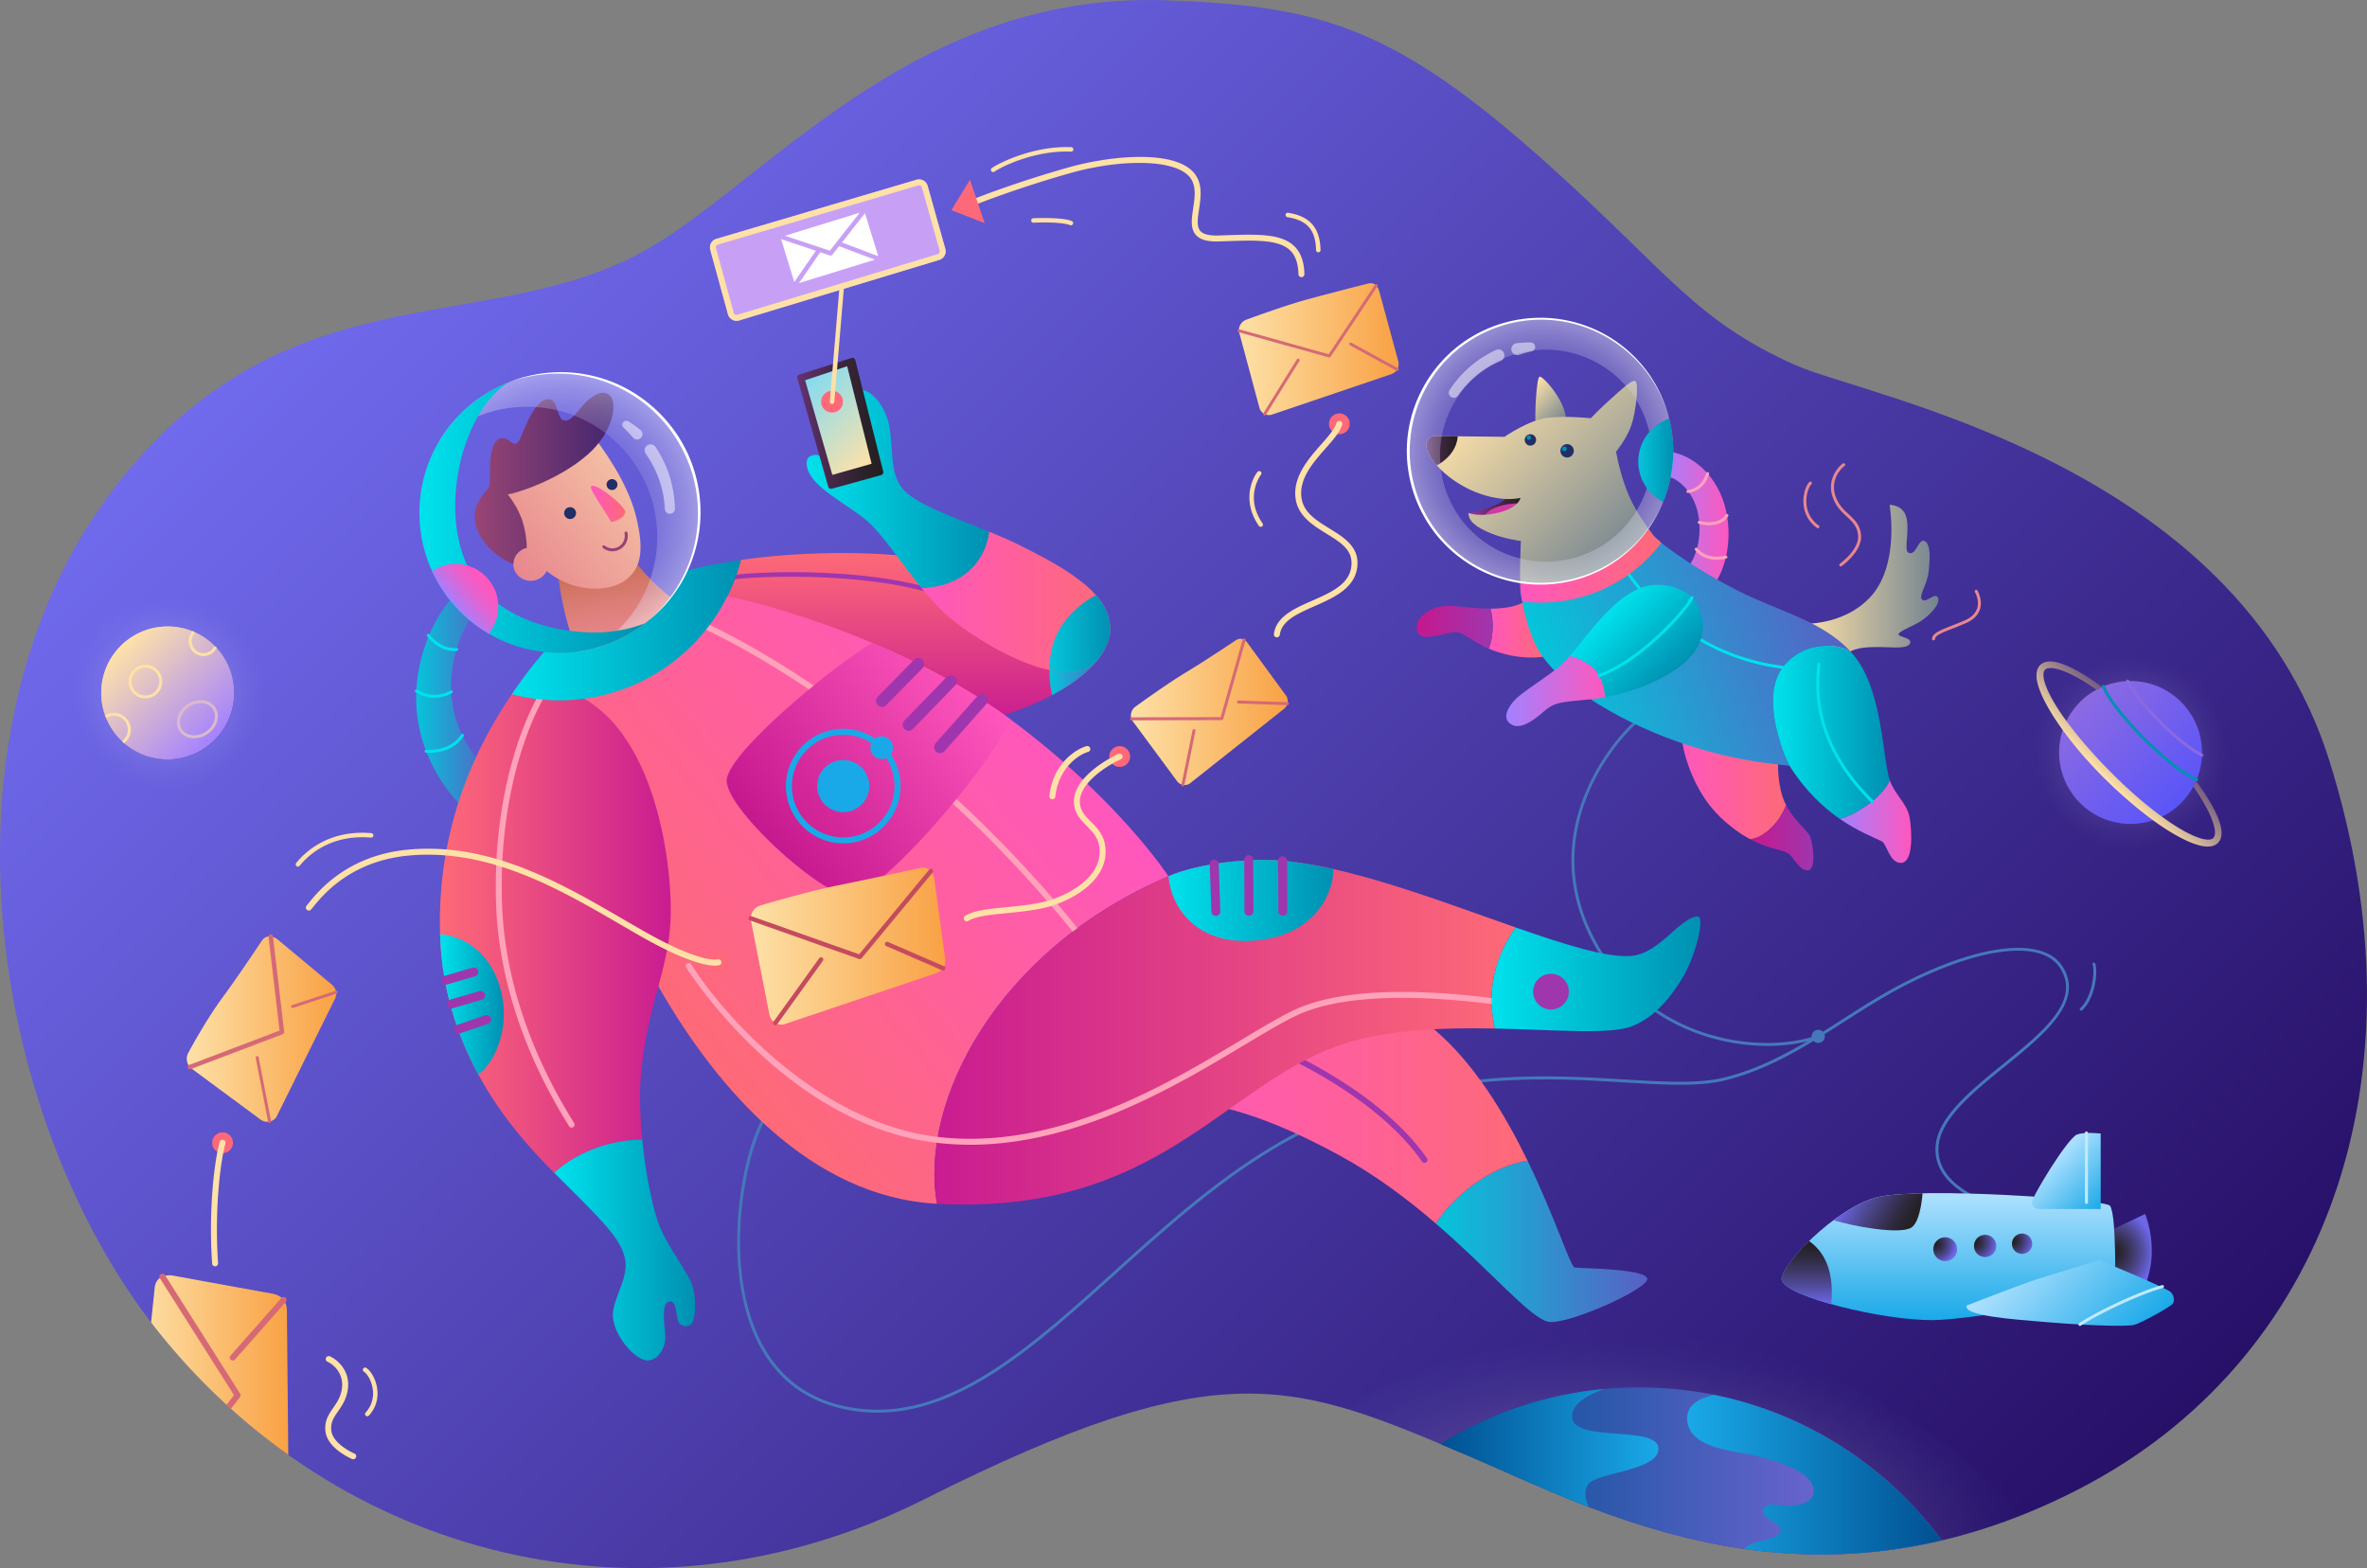 <svg xmlns="http://www.w3.org/2000/svg" id="subscribe" viewBox="50.99 92.9 795.13 526.73"><rect x="50.99" y="92.9" width="795.13" height="526.73" fill="#808080" stroke="none"/><linearGradient id="a" x1="189.745" x2="694.992" y1="154.375" y2="659.623" gradientUnits="userSpaceOnUse"><stop offset="0" stop-color="#706aed"/><stop offset="1" stop-color="#271068"/></linearGradient><path fill="url(#a)" d="M442.5 93c52.234 1.791 77.146 8.807 129.5 56 39.772 35.852 48.5 51.5 82 66.5 24.196 10.834 148 32.5 179.5 133 33.446 106.708-1.341 201.808-84 244.5-91 47-162.556 6.985-205-11-59-25-83.027-35.754-183 14.5-93.5 47-197 19.5-257.5-56.5-57.103-71.732-78.099-204.768-12-286.5 55.667-68.833 119.5-48 172-74.5 41.473-20.934 91-89 178.5-86z"/><radialGradient id="b" cx="604.77" cy="610.481" r="136.954" gradientTransform="matrix(.996 .091 -.047 .508 31.012 245.054)" gradientUnits="userSpaceOnUse"><stop offset="0" stop-color="#fff" stop-opacity=".3"/><stop offset=".292" stop-color="#fdfdfe" stop-opacity=".212"/><stop offset=".434" stop-color="#f5f8fb" stop-opacity=".17"/><stop offset=".544" stop-color="#e8eef6" stop-opacity=".137"/><stop offset=".637" stop-color="#d6dfef" stop-opacity=".109"/><stop offset=".72" stop-color="#bdcde6" stop-opacity=".084"/><stop offset=".795" stop-color="#a0b6db" stop-opacity=".061"/><stop offset=".865" stop-color="#7c9bce" stop-opacity=".041"/><stop offset=".93" stop-color="#537cbe" stop-opacity=".021"/><stop offset=".989" stop-color="#265aad" stop-opacity=".003"/><stop offset="1" stop-color="#1d53aa" stop-opacity="0"/></radialGradient><path fill="url(#b)" d="M594.689 540.75c-33.627 0-65.104 9.185-92.082 25.163 12.879 3.754 26.139 9.411 41.893 16.087 39.397 16.694 103.882 52.355 185.713 19.802-33.158-37.44-81.578-61.052-135.524-61.052z"/><radialGradient id="c" cx="766.7" cy="345.657" r="34.665" gradientUnits="userSpaceOnUse"><stop offset="0" stop-color="#fff" stop-opacity=".25"/><stop offset=".294" stop-color="#fdfdfe" stop-opacity=".177"/><stop offset=".437" stop-color="#f6f5fa" stop-opacity=".141"/><stop offset=".547" stop-color="#eae8f2" stop-opacity=".113"/><stop offset=".641" stop-color="#d9d6e8" stop-opacity=".09"/><stop offset=".724" stop-color="#c3bdda" stop-opacity=".069"/><stop offset=".8" stop-color="#a8a0ca" stop-opacity=".05"/><stop offset=".87" stop-color="#887cb6" stop-opacity=".033"/><stop offset=".935" stop-color="#63549f" stop-opacity=".016"/><stop offset=".995" stop-color="#3a2685" stop-opacity=".001"/><stop offset="1" stop-color="#362283" stop-opacity="0"/></radialGradient><circle cx="766.7" cy="345.657" r="34.665" fill="url(#c)"/><radialGradient id="d" cx="107.334" cy="325.666" r="34.334" gradientUnits="userSpaceOnUse"><stop offset="0" stop-color="#fff" stop-opacity=".25"/><stop offset=".321" stop-color="#fdfdff" stop-opacity=".17"/><stop offset=".477" stop-color="#f6f5fd" stop-opacity=".131"/><stop offset=".597" stop-color="#e9e8fa" stop-opacity=".101"/><stop offset=".7" stop-color="#d8d6f6" stop-opacity=".075"/><stop offset=".79" stop-color="#c1bdf1" stop-opacity=".052"/><stop offset=".873" stop-color="#a5a0eb" stop-opacity=".032"/><stop offset=".948" stop-color="#847de4" stop-opacity=".013"/><stop offset="1" stop-color="#6860de" stop-opacity="0"/></radialGradient><circle cx="107.333" cy="325.667" r="34.333" fill="url(#d)"/><linearGradient id="e" x1="91.541" x2="123.126" y1="309.875" y2="341.459" gradientUnits="userSpaceOnUse"><stop offset="0" stop-color="#ffe2a8"/><stop offset="1" stop-color="#271068"/></linearGradient><circle cx="107.333" cy="325.667" r="22.333" fill="url(#e)"/><linearGradient id="f" x1="91.541" x2="123.126" y1="309.875" y2="341.459" gradientUnits="userSpaceOnUse"><stop offset="0" stop-color="#ffe2a8"/><stop offset="1" stop-color="#a482ff"/></linearGradient><circle cx="107.333" cy="325.667" r="22.333" fill="url(#f)"/><path fill="#FDE1A7" d="M99.833 327.5c-3.125 0-5.667-2.542-5.667-5.667s2.542-5.667 5.667-5.667 5.667 2.542 5.667 5.667-2.542 5.667-5.667 5.667zm0-10.333c-2.573 0-4.667 2.093-4.667 4.667s2.093 4.667 4.667 4.667 4.667-2.093 4.667-4.667-2.093-4.667-4.667-4.667z"/><path fill="#DABACC" d="M116.201 340.891c-2.127 0-3.936-.912-4.96-2.502-1.804-2.8-.553-6.829 2.787-8.982 1.351-.87 2.862-1.33 4.371-1.33 2.127 0 3.936.912 4.96 2.503 1.804 2.8.554 6.829-2.787 8.981-1.351.871-2.862 1.33-4.371 1.33zm2.197-11.814c-1.316 0-2.64.405-3.829 1.17-2.877 1.854-3.994 5.263-2.488 7.599.837 1.299 2.338 2.044 4.12 2.044 1.316 0 2.64-.405 3.829-1.17 2.877-1.854 3.994-5.263 2.488-7.599-.837-1.299-2.338-2.044-4.12-2.044z"/><path fill="#FDE1A7" d="m92.587 342.579-.59-.808c1.225-.895 1.928-2.265 1.928-3.761a4.672 4.672 0 0 0-4.667-4.667c-.882 0-1.749.257-2.507.743l-.539-.842a5.641 5.641 0 0 1 3.046-.901 5.673 5.673 0 0 1 5.667 5.667c0 1.819-.852 3.484-2.338 4.569zM119.37 313.265c-2.757 0-5-2.243-5-5 0-1.298.501-2.532 1.412-3.473l.719.695a3.977 3.977 0 0 0-1.13 2.777c0 2.206 1.794 4 4 4 1.549 0 2.93-.878 3.602-2.292l.903.43c-.828 1.739-2.596 2.863-4.506 2.863z"/><linearGradient id="g" x1="749.731" x2="783.672" y1="328.687" y2="362.628" gradientUnits="userSpaceOnUse"><stop offset="0" stop-color="#8c6ae2"/><stop offset="1" stop-color="#5a55f8"/></linearGradient><circle cx="766.7" cy="345.657" r="24" fill="url(#g)"/><path fill="#0090B2" d="M788.905 355.274a.483.483 0 0 1-.178-.033c-3.897-1.485-10.881-6.91-17.792-13.821-6.911-6.911-12.336-13.895-13.819-17.792a.499.499 0 1 1 .934-.355c1.438 3.775 6.773 10.621 13.593 17.44 6.819 6.819 13.665 12.155 17.44 13.593a.499.499 0 0 1-.178.968z"/><path fill="#8A69E3" d="M790.684 347.055a.504.504 0 0 1-.224-.053c-3.716-1.854-8.999-6.025-14.133-11.159-5.024-5.024-9.157-10.233-11.056-13.932a.5.5 0 1 1 .889-.457c1.854 3.612 5.92 8.727 10.874 13.682 5.062 5.062 10.248 9.163 13.873 10.972a.5.5 0 0 1-.223.947z"/><linearGradient id="h" x1="534.927" x2="703.282" y1="586.981" y2="586.981" gradientUnits="userSpaceOnUse"><stop offset="0" stop-color="#005092"/><stop offset="1" stop-color="#8c6ae2"/></linearGradient><path fill="url(#h)" d="M601.609 558.918c-24.481 0-47.331 6.976-66.683 19.037 3.097 1.3 6.278 2.648 9.573 4.045 34.969 14.817 89.7 44.578 158.782 28.322-22.987-31.176-59.965-51.404-101.672-51.404z"/><linearGradient id="i" x1="617.739" x2="703.282" y1="588.249" y2="588.249" gradientUnits="userSpaceOnUse"><stop offset="0" stop-color="#1aa9e8"/><stop offset="1" stop-color="#005092"/></linearGradient><path fill="url(#i)" d="M703.282 610.322c-18.223-24.713-45.24-42.534-76.432-48.866-4.879.976-9.365 3.272-9.101 8.294.5 9.5 14.966 10.397 22.25 12 8.334 1.833 20.001 5.583 20.25 11.75.182 4.499-5.665 5.165-8.665 5.165s-7.496-1.416-8.252 1.168c-.999 3.417 6.299 4.66 5.834 7.167-.688 3.715-10.227 3.004-12.131 6.204 20.221 2.857 42.377 2.735 66.247-2.882z"/><linearGradient id="j" x1="534.927" x2="608.089" y1="579.285" y2="579.285" gradientUnits="userSpaceOnUse"><stop offset="0" stop-color="#005092"/><stop offset="1" stop-color="#1aa9e8"/></linearGradient><path fill="url(#j)" d="M584.5 591.5c3-4.167 25.166-4.667 23.5-12.667-1.435-6.887-27.667-1.666-28.834-9.5-.691-4.643 5.057-7.821 10.617-9.849a125.489 125.489 0 0 0-54.856 18.471c3.097 1.3 6.278 2.648 9.573 4.045 11.363 4.815 24.816 11.208 40.168 17.087-1.168-2.668-1.669-5.503-.168-7.587z"/><path fill="#4578BA" d="M345.74 567.416c-2.778 0-5.585-.218-8.429-.673-16.875-2.705-28.453-12.549-34.414-29.261-9.344-26.195-1.449-63.03 6.063-71.48a.5.5 0 1 1 .748.664c-6.382 7.18-15.647 43.063-5.868 70.48 5.829 16.342 17.143 25.967 33.63 28.608 2.779.445 5.529.658 8.248.659 27.929.002 52.859-22.457 79.121-46.112 21.896-19.722 44.537-40.116 71.967-51.762 39.336-16.701 74.268-14.594 99.776-13.055 13.379.809 24.933 1.505 33.633-.638 14.848-3.658 27.53-11.768 39.795-19.611 6.67-4.266 13.567-8.676 20.764-12.348 25.755-13.142 46.55-15.3 52.979-5.496 7.743 11.809-5.988 22.953-19.269 33.73-10.757 8.729-21.879 17.756-22.316 27.234-.651 14.149 19.726 19.111 19.932 19.152a.5.5 0 0 1-.195.981c-.215-.043-21.424-5.222-20.734-20.18.457-9.926 11.757-19.096 22.685-27.964 13.53-10.98 26.311-21.353 19.063-32.405-6.13-9.347-26.419-7.054-51.688 5.838-7.153 3.649-14.03 8.047-20.681 12.3-12.333 7.887-25.085 16.042-40.095 19.739-8.845 2.18-20.471 1.479-33.932.665-25.404-1.531-60.203-3.633-99.325 12.977-27.276 11.581-49.854 31.918-71.688 51.585-26.41 23.788-51.485 46.372-79.77 46.373z"/><circle cx="661.783" cy="441.021" r="2.211" fill="#4578BA"/><path fill="#4578BA" d="M644.731 444.22c-19.521 0-45.385-8.747-59.344-36.16-20-39.276 12.091-71.718 16.364-74.16a.499.499 0 1 1 .496.868c-4.188 2.394-35.631 34.227-15.97 72.839 18.502 36.331 58.192 39.387 75.329 32.947a.498.498 0 0 1 .644.292.499.499 0 0 1-.292.644c-4.479 1.683-10.474 2.73-17.227 2.73zM750.125 432.375a.499.499 0 0 1-.337-.869c4.029-3.674 4.983-12.232 4.118-14.583a.5.5 0 1 1 .938-.346c.961 2.605.01 11.663-4.382 15.667a.497.497 0 0 1-.337.131z"/><linearGradient id="k" x1="757.951" x2="772.903" y1="354.406" y2="339.454" gradientUnits="userSpaceOnUse"><stop offset="0" stop-color="#ffe2a8"/><stop offset="1" stop-color="#745b7f"/></linearGradient><path fill="url(#k)" d="M796.789 369.683c-.543-1.881-1.337-3.604-2.205-5.269-1.712-3.249-3.755-6.257-5.896-9.175a23.726 23.726 0 0 1-.903 1.867c1.848 2.646 3.565 5.382 4.993 8.23.793 1.603 1.5 3.252 1.938 4.911.215.825.356 1.66.341 2.42-.011.767-.217 1.399-.581 1.74-.356.35-.981.53-1.741.521-.751-.004-1.574-.164-2.388-.397-1.635-.471-3.258-1.211-4.833-2.036-3.156-1.665-6.156-3.706-9.068-5.853-5.822-4.316-11.254-9.193-16.371-14.359a159.613 159.613 0 0 1-7.459-7.956c-2.401-2.726-4.723-5.522-6.882-8.429-2.162-2.9-4.195-5.906-5.865-9.059-.825-1.574-1.565-3.196-2.038-4.831-.234-.813-.394-1.635-.399-2.387-.01-.752.167-1.37.509-1.728.78-.822 2.569-.679 4.171-.256 1.66.436 3.311 1.142 4.914 1.934 2.854 1.425 5.589 3.149 8.244 4.99.599-.325 1.21-.613 1.828-.883-2.904-2.153-5.913-4.187-9.156-5.902-1.664-.868-3.386-1.664-5.267-2.207-.942-.266-1.929-.472-3.005-.478-.538 0-1.104.056-1.683.228-.289.092-.58.206-.859.369a3.164 3.164 0 0 0-.438.292c-.175.131-.196.167-.303.255l-.012.01-.03.03c-.972.966-1.234 2.27-1.247 3.324-.015 1.086.172 2.085.419 3.04.506 1.906 1.268 3.656 2.104 5.349 1.689 3.376 3.715 6.516 5.866 9.549 4.323 6.054 9.237 11.627 14.467 16.867 5.273 5.197 10.854 10.092 16.881 14.449 3.021 2.167 6.166 4.184 9.539 5.878 1.692.836 3.441 1.599 5.347 2.105.954.248 1.952.436 3.038.421 1.055-.013 2.358-.275 3.324-1.246.956-.981 1.192-2.279 1.186-3.325-.009-1.074-.215-2.061-.48-3.003z"/><radialGradient id="l" cx="761.167" cy="513.459" r="14.505" gradientTransform="matrix(.007 1 -.931 .007 1233.548 -251.178)" gradientUnits="userSpaceOnUse"><stop offset="0" stop-color="#231f20"/><stop offset=".102" stop-color="#262228"/><stop offset=".264" stop-color="#2f2a3f"/><stop offset=".465" stop-color="#3d3865"/><stop offset=".699" stop-color="#504a99"/><stop offset=".956" stop-color="#6962db"/><stop offset="1" stop-color="#6d66e7"/></radialGradient><path fill="url(#l)" d="m759.917 506.25 11.666-5.583s2.25 5.166 2.25 12.5c0 7.5-2.916 13.083-2.916 13.083l-11.084-5.583.084-14.417z"/><linearGradient id="m" x1="705.498" x2="705.498" y1="536.337" y2="493.671" gradientUnits="userSpaceOnUse"><stop offset="0" stop-color="#1aa9e8"/><stop offset="1" stop-color="#b0e1ff"/></linearGradient><path fill="url(#m)" d="M649.485 522.776c-.902-4.179 17.848-24.275 32.348-27.775s76.646.77 77.979 2.937 1.53 10.262 1.688 15.729c.101 3.499.166 13.334-1.667 13.834s-45.975 8.697-59.5 8.833c-16.583.166-49.598-7.767-50.848-13.558z"/><linearGradient id="n" x1="740.918" x2="757.561" y1="481.463" y2="498.106" gradientUnits="userSpaceOnUse"><stop offset="0" stop-color="#b0e1ff"/><stop offset="1" stop-color="#1aa9e8"/></linearGradient><path fill="url(#n)" d="M756.667 473.666V499h-21.25s-1.88-.583-1.917-2.167c-.041-1.749 12-21.583 15.188-22.833 2.536-.995 7.979-.334 7.979-.334z"/><linearGradient id="o" x1="729.688" x2="763.982" y1="513.398" y2="547.692" gradientUnits="userSpaceOnUse"><stop offset="0" stop-color="#b0e1ff"/><stop offset="1" stop-color="#1aa9e8"/></linearGradient><path fill="url(#o)" d="M711.666 531.418s15.417-6 21.167-8 23.461-7.191 23.461-7.191 21.933 9.051 23.789 10.607c1.167.979 1.575 3.016.75 4-1.083 1.291-10.771 6.541-12.904 7.098-1.988.519-12.804.443-29.513-.931-11.992-.986-28.167-2.166-26.75-5.583z"/><path fill="#C0EAFB" d="M749.689 538.292a.5.5 0 0 1-.28-.914c5.633-3.819 20.159-10.716 27.869-12.808a.499.499 0 1 1 .261.965c-7.627 2.069-21.997 8.893-27.57 12.671a.496.496 0 0 1-.28.086z"/><linearGradient id="p" x1="657.904" x2="657.904" y1="530.977" y2="509.771" gradientUnits="userSpaceOnUse"><stop offset="0" stop-color="#6d66e7"/><stop offset=".044" stop-color="#6962db"/><stop offset=".301" stop-color="#504a99"/><stop offset=".535" stop-color="#3d3865"/><stop offset=".736" stop-color="#2f2a3f"/><stop offset=".898" stop-color="#262228"/><stop offset="1" stop-color="#231f20"/></linearGradient><path fill="url(#p)" d="M658.695 509.771c-5.744 5.6-9.633 11.049-9.21 13.006.563 2.612 7.597 5.657 16.661 8.201 1.301-12.992-3.79-18.661-7.451-21.207z"/><linearGradient id="q" x1="672.593" x2="693.657" y1="492.894" y2="505.055" gradientUnits="userSpaceOnUse"><stop offset="0" stop-color="#6d66e7"/><stop offset=".044" stop-color="#6962db"/><stop offset=".301" stop-color="#504a99"/><stop offset=".535" stop-color="#3d3865"/><stop offset=".736" stop-color="#2f2a3f"/><stop offset=".898" stop-color="#262228"/><stop offset="1" stop-color="#231f20"/></linearGradient><path fill="url(#q)" d="M693.166 505.167c2.445-1.706 3.342-7.766 3.664-11.446-6.495.131-11.861.523-14.997 1.28-4.804 1.159-10.072 4.146-14.94 7.767 5.705 1.817 22.428 5.082 26.273 2.399z"/><radialGradient id="r" cx="701.125" cy="510.709" r="7.029" gradientUnits="userSpaceOnUse"><stop offset="0" stop-color="#231f20"/><stop offset=".102" stop-color="#262228"/><stop offset=".264" stop-color="#2f2a3f"/><stop offset=".465" stop-color="#3d3865"/><stop offset=".699" stop-color="#504a99"/><stop offset=".956" stop-color="#6962db"/><stop offset="1" stop-color="#6d66e7"/></radialGradient><circle cx="704.417" cy="512.501" r="4" fill="url(#r)"/><radialGradient id="s" cx="714.521" cy="510.168" r="7.104" gradientUnits="userSpaceOnUse"><stop offset="0" stop-color="#231f20"/><stop offset=".102" stop-color="#262228"/><stop offset=".264" stop-color="#2f2a3f"/><stop offset=".465" stop-color="#3d3865"/><stop offset=".699" stop-color="#504a99"/><stop offset=".956" stop-color="#6962db"/><stop offset="1" stop-color="#6d66e7"/></radialGradient><circle cx="717.834" cy="511.418" r="3.75" fill="url(#s)"/><radialGradient id="t" cx="727.063" cy="509.668" r="7.024" gradientUnits="userSpaceOnUse"><stop offset="0" stop-color="#231f20"/><stop offset=".102" stop-color="#262228"/><stop offset=".264" stop-color="#2f2a3f"/><stop offset=".465" stop-color="#3d3865"/><stop offset=".699" stop-color="#504a99"/><stop offset=".956" stop-color="#6962db"/><stop offset="1" stop-color="#6d66e7"/></radialGradient><circle cx="730.25" cy="510.668" r="3.417" fill="url(#t)"/><path fill="#C0EAFB" d="M751.875 497.292a.5.5 0 0 1-.5-.5v-23.337a.5.5 0 0 1 1 0v23.337a.5.5 0 0 1-.5.5z"/><linearGradient id="u" x1="656.25" x2="702.169" y1="287.576" y2="287.576" gradientUnits="userSpaceOnUse"><stop offset="0" stop-color="#ffe2a8"/><stop offset="1" stop-color="#728390"/></linearGradient><path fill="url(#u)" d="M656.25 302.5c3.646-.033 14.747-.458 22.75-8.75 10.375-10.75 6.75-31.25 6.75-31.25s3.757-.15 5.25 3.125c1.938 4.25-.625 12 1 12.875 2.71 1.459 3.375-4.875 5.5-3.875s1.838 5.873 1.375 10.25c-.438 4.133-3.313 8.026-2.313 9.313 1.313 1.688 4.438-2.563 5.438-.563s-2.625 5.875-5.813 7.938c-2.772 1.794-7.563 3.438-7.438 4.438s4.625 1 3.875 3-6.375 1.25-9.75 1.25-8.5-.125-11.25 2.125-15.374-9.876-15.374-9.876z"/><path fill="#E8878E" d="M669.334 283.167a.5.5 0 0 1-.29-.908c.064-.046 6.423-4.618 6.124-9.394-.193-3.081-1.877-4.649-3.826-6.465-1.266-1.18-2.575-2.399-3.605-4.146-4.075-6.91.281-12.203 2.305-13.66a.499.499 0 1 1 .584.812c-1.816 1.308-5.723 6.076-2.027 12.34.957 1.622 2.212 2.791 3.426 3.922 2.019 1.88 3.925 3.656 4.143 7.134.334 5.333-6.263 10.073-6.544 10.272a.502.502 0 0 1-.29.093zM661.667 270.333a.501.501 0 0 1-.29-.092c-3.406-2.421-4.353-5.686-4.547-7.998-.274-3.264.817-6.264 1.983-7.43a.5.5 0 0 1 .707.707c-1.021 1.021-1.934 3.784-1.694 6.639.177 2.102 1.037 5.068 4.131 7.267a.5.5 0 0 1-.29.907zM700.501 308c-.015 0-.028 0-.043-.002a.5.5 0 0 1-.456-.54c.152-1.826 2.412-2.72 6.514-4.342 1.25-.494 2.682-1.061 4.289-1.743 2.266-.963 3.714-2.304 4.304-3.985.829-2.362-.225-4.739-.716-5.651a.501.501 0 0 1 .881-.475c.554 1.029 1.739 3.719.779 6.457-.688 1.958-2.321 3.497-4.857 4.574a172.98 172.98 0 0 1-4.313 1.753c-3.606 1.426-5.784 2.287-5.885 3.495a.499.499 0 0 1-.497.459z"/><linearGradient id="v" x1="609.491" x2="631.64" y1="267.847" y2="267.847" gradientUnits="userSpaceOnUse"><stop offset="0" stop-color="#a281ff"/><stop offset="1" stop-color="#ff57bd"/></linearGradient><path fill="url(#v)" d="m610.259 244.467.796.06c.356.044.763.087 1.077.146.65.11 1.294.247 1.921.426 1.258.35 2.463.826 3.601 1.4 2.278 1.15 4.289 2.685 6.013 4.448 3.443 3.537 5.772 7.977 6.927 12.655a35.704 35.704 0 0 1 .629 14.029c-.752 4.691-2.427 9.443-5.791 13.595l-8.111-6.953c1.917-2.068 3.337-5.141 4.022-8.418.701-3.282.729-6.837.089-10.188-.608-3.246-2.047-6.329-4.151-8.744-1.051-1.203-2.268-2.229-3.58-2.986a11.49 11.49 0 0 0-2.022-.925 9.632 9.632 0 0 0-1.037-.295l-.429-.092c-.179-.032-.484-.062-.72-.093l.766-8.065z"/><path fill="#FFA2BA" d="M618.017 258.492a.5.5 0 0 1-.061-.996c1.727-.217 4.825-1.24 6.186-5.663a.499.499 0 1 1 .955.294c-1.524 4.96-5.05 6.115-7.016 6.361a.468.468 0 0 1-.064.004zM625.087 269.314c-1.325 0-2.558-.215-3.435-.474a.5.5 0 1 1 .283-.959c2.181.642 6.818 1.026 8.741-2.121a.501.501 0 0 1 .854.522c-1.433 2.348-4.083 3.032-6.443 3.032zM627.639 280.905c-4.132 0-6.37-2.138-7.236-3.218a.5.5 0 1 1 .779-.626c.952 1.187 3.779 3.803 9.46 2.476a.5.5 0 1 1 .229.974 14.265 14.265 0 0 1-3.232.394z"/><linearGradient id="w" x1="615.851" x2="650.971" y1="357.114" y2="357.114" gradientUnits="userSpaceOnUse"><stop offset="0" stop-color="#ff57bd"/><stop offset="1" stop-color="#fe6a77"/></linearGradient><path fill="url(#w)" d="M650.971 363.342c-.478-.924-.9-1.895-1.221-2.925-2.074-6.67-1.334-13.083-1.334-13.083s-8.917-2.833-16-4.333-16.565-3.521-16.565-3.521c.232 6.438 4.316 19.604 12.982 27.854 3.688 3.512 7.029 5.826 9.97 7.417 3.7-.004 9.697-4.69 12.168-11.409z"/><linearGradient id="x" x1="638.803" x2="660.155" y1="374.288" y2="374.288" gradientUnits="userSpaceOnUse"><stop offset="0" stop-color="#c5188e"/><stop offset="1" stop-color="#9f36ad"/></linearGradient><path fill="url(#x)" d="M658.583 385.167c2.729-.667 1.25-9.417.417-11.417-.707-1.698-5.344-5.206-8.029-10.408-2.471 6.719-8.468 11.405-12.168 11.408 6.247 3.378 10.684 3.476 12.78 4.75 1.924 1.17 4.075 6.382 7 5.667z"/><linearGradient id="y" x1="551.096" x2="570.726" y1="303.669" y2="303.669" gradientUnits="userSpaceOnUse"><stop offset="0" stop-color="#ff57bd"/><stop offset="1" stop-color="#fe6a77"/></linearGradient><path fill="url(#y)" d="M565.833 293.583c-3.919 2.278-6.523 3.547-13.083 3.75a38.26 38.26 0 0 1-1.083.016c1.022 3.382 1.165 9.146-.571 13.438 5.971 2.471 12.186 3.459 18.152 2.738 3.424-3.789.315-15.65-3.415-19.942z"/><linearGradient id="z" x1="526.921" x2="552.422" y1="303.599" y2="303.599" gradientUnits="userSpaceOnUse"><stop offset="0" stop-color="#c5188e"/><stop offset="1" stop-color="#9f36ad"/></linearGradient><path fill="url(#z)" d="M551.667 297.349c-5.239 0-11.842-1.025-14.584-.933-4.333.146-6.896 1.833-8.771 3.771-1.603 1.656-2.021 4.958-.188 6.125 2.295 1.46 8.042-.646 11.208-1.063s5.667 3 11.667 5.5c.031.013.063.023.096.037 1.737-4.291 1.594-10.055.572-13.437z"/><linearGradient id="A" x1="574.596" x2="667.671" y1="331.416" y2="297.539" gradientUnits="userSpaceOnUse"><stop offset="0" stop-color="#05c5da"/><stop offset="1" stop-color="#5860c4"/></linearGradient><path fill="url(#A)" d="M650.375 316.375c8.27-9.514 20.291-6.55 22.6-4.267-.132-.146-.257-.299-.392-.442-9.831-10.414-23.749-13.25-37.75-20.333-11.99-6.066-24.666-14.5-28.333-18.458 0 0-6.333 8.875-21.306 15.332-10.165 4.383-23.444 2.918-23.444 2.918s1.181 11.15 5.75 19.625c6.875 12.75 30.25 26 50.625 32.5 14.245 4.544 23.884 5.821 34 6.875-2.25-4.125-10.155-24.08-1.75-33.75z"/><path fill="#00E2EC" d="M649.844 317.544a.43.43 0 0 1-.062-.004c-33.619-4.118-51.673-29.688-53.835-34.552a.5.5 0 0 1 .914-.406c2.124 4.779 19.888 29.905 53.042 33.966a.5.5 0 0 1-.059.996z"/><linearGradient id="B" x1="646.593" x2="685.825" y1="338.872" y2="338.872" gradientUnits="userSpaceOnUse"><stop offset="0" stop-color="#00e2ec"/><stop offset="1" stop-color="#0090b2"/></linearGradient><path fill="url(#B)" d="M685.825 354.997c-2.602-7.788-2.25-31.08-12.851-42.888-2.309-2.284-14.33-5.248-22.6 4.267-8.405 9.67-.5 29.625 1.75 33.75 5.405 8.523 11.4 14.043 16.854 17.814 4.19-.774 14.339-6.781 16.847-12.943z"/><linearGradient id="C" x1="668.98" x2="693.021" y1="368.875" y2="368.875" gradientUnits="userSpaceOnUse"><stop offset="0" stop-color="#a281ff"/><stop offset="1" stop-color="#ff57bd"/></linearGradient><path fill="url(#C)" d="M689.625 382.75c4.212-.182 3.604-10.628 2.875-15.125-.75-4.625-4.748-7.593-6.5-12.125-.061-.157-.117-.332-.175-.503-2.508 6.162-12.657 12.169-16.846 12.943 5.771 3.99 10.935 6.022 14.146 7.561 1.614.772 2.625 7.416 6.5 7.249z"/><path fill="#00E2EC" d="M679.876 362.595a.498.498 0 0 1-.352-.145c-20.631-20.409-18.735-39.364-18.021-46.5a.498.498 0 1 1 .994.099c-.7 7.006-2.562 25.617 17.73 45.69a.5.5 0 0 1-.351.856z"/><linearGradient id="D" x1="591.882" x2="613.397" y1="297.469" y2="318.984" gradientUnits="userSpaceOnUse"><stop offset="0" stop-color="#00e2ec"/><stop offset="1" stop-color="#0090b2"/></linearGradient><path fill="url(#D)" d="M619.375 293.625c-3.416-3.477-11-5.875-17.875-3-9.217 3.854-17.379 15.907-23.194 22.653 3.313.745 7.847 2.871 9.819 6.534 1.369 2.542 1.864 5.249 2.028 7.265 9.902-1.833 21.176-6.245 27.597-12.452 8.497-8.214 5.125-17.437 1.625-21z"/><linearGradient id="E" x1="556.983" x2="590.153" y1="325.033" y2="325.033" gradientUnits="userSpaceOnUse"><stop offset="0" stop-color="#a281ff"/><stop offset="1" stop-color="#ff57bd"/></linearGradient><path fill="url(#E)" d="M578.306 313.278c-1.309 1.518-2.499 2.77-3.556 3.597-6.289 4.922-12.221 8.398-14.75 11-2.188 2.25-4.25 5.75-2.125 7.75 2.902 2.732 7.063.313 11.75-3.75 3.75-3.25 5.712-3.076 15.679-4.088a60.626 60.626 0 0 0 4.85-.709c-.164-2.016-.659-4.723-2.028-7.265-1.974-3.664-6.507-5.79-9.82-6.535z"/><path fill="#00E2EC" d="M588.125 320.313a.5.5 0 0 1-.164-.972c13.389-4.647 28.842-21.407 30.961-25.928a.5.5 0 0 1 .906.425c-2.232 4.76-17.661 21.631-31.539 26.447a.496.496 0 0 1-.164.028z"/><linearGradient id="F" x1="544.257" x2="563.004" y1="262.859" y2="262.859" gradientUnits="userSpaceOnUse"><stop offset="0" stop-color="#9f36ad"/><stop offset=".107" stop-color="#8d3399"/><stop offset=".404" stop-color="#602a65"/><stop offset=".662" stop-color="#3f243f"/><stop offset=".87" stop-color="#2a2028"/><stop offset="1" stop-color="#231f20"/></linearGradient><path fill="url(#F)" d="M544.257 265.238c2.118-.051 11.618-2.801 13.243-5.613s5.5-.188 5.5-.188.438 7.688-7.938 7.938-10.805-2.137-10.805-2.137z"/><path fill="#D039A3" d="M550.007 265.863c.229-.687 1.556-1.832 3.931-2.676 2.564-.911 4.688-1.188 8.125-1.25-3.094 2.104-1.687 5.241-4.229 5.438-5.917.458-7.827-1.512-7.827-1.512z"/><linearGradient id="G" x1="563.99" x2="575.798" y1="223.562" y2="235.37" gradientUnits="userSpaceOnUse"><stop offset="0" stop-color="#ffe2a8"/><stop offset="1" stop-color="#728390"/></linearGradient><path fill="url(#G)" d="M566.834 235.333c-.333-2.667.251-15.583 1.334-15.917s8.832 8.167 8.916 14.667c-3.583 1.917-10.25 1.25-10.25 1.25z"/><linearGradient id="H" x1="548.057" x2="602.603" y1="223.024" y2="277.57" gradientUnits="userSpaceOnUse"><stop offset="0" stop-color="#ffe2a8"/><stop offset="1" stop-color="#728390"/></linearGradient><path fill="url(#H)" d="M530.75 240.375c.759-1.044 1.875-1 3-1s22.625.25 22.625.25S564.5 234 570.75 233.25s14.625.125 14.625.125 3.625-3.75 6.75-6.5 6.75-6.375 8.125-6 .371 10.08-1.25 14.875c-1.5 4.438-5.125 8.875-5.125 8.875s1.375 8.375 4.625 15.5c2.83 6.205 8 12.75 8 12.75s-6.368 10.007-19.25 14.625c-16.563 5.938-25.5 3.625-25.5 3.625s-.197-4.375-.125-8.125c.088-4.558.25-8.375.25-8.375s-5.576-.739-9.875-2.5c-5.188-2.125-7.625-4.063-7.743-6.887 1.047.32 3.998 1.103 8.868.137 8.188-1.625 8.625-5.25 8.625-5.25s-5.9 1.763-15.25-2c-10.25-4.125-18.749-13.625-15.75-17.75z"/><linearGradient id="I" x1="530.14" x2="540.669" y1="244.29" y2="244.29" gradientUnits="userSpaceOnUse"><stop offset="0" stop-color="#653271"/><stop offset=".113" stop-color="#5b2f65"/><stop offset=".496" stop-color="#3d263f"/><stop offset=".805" stop-color="#2a2128"/><stop offset="1" stop-color="#231f20"/></linearGradient><path fill="url(#I)" d="M540.669 239.446c-3.609-.04-6.523-.071-6.919-.071-1.125 0-2.241-.044-3 1-1.493 2.054-.135 5.439 2.869 8.831 2.618-1.304 6.689-4.587 7.05-9.76z"/><circle cx="565.084" cy="240.667" r="1.917" fill="#212F66"/><circle cx="564.553" cy="239.875" r=".729" fill="#0090B2"/><circle cx="577.418" cy="244.333" r="2.25" fill="#212F66"/><circle cx="576.5" cy="243.667" r=".792" fill="#0090B2"/><radialGradient id="J" cx="568.571" cy="244.469" r="44.506" gradientUnits="userSpaceOnUse"><stop offset="0" stop-color="#4e40af" stop-opacity="0"/><stop offset=".11" stop-color="#5446b2" stop-opacity=".044"/><stop offset=".262" stop-color="#6558b9" stop-opacity=".105"/><stop offset=".439" stop-color="#8076c6" stop-opacity=".175"/><stop offset=".634" stop-color="#a69fd7" stop-opacity=".254"/><stop offset=".843" stop-color="#d6d3ed" stop-opacity=".337"/><stop offset="1" stop-color="#fff" stop-opacity=".4"/></radialGradient><path fill="url(#J)" d="M592.064 206.676c-20.872-12.975-48.312-6.573-61.286 14.299s-6.573 48.312 14.3 61.287c20.872 12.975 48.312 6.573 61.286-14.299s6.574-48.312-14.3-61.287zm8.496 58.091c-10.381 16.701-32.336 21.823-49.036 11.441-16.7-10.382-21.823-32.336-11.44-49.037 10.381-16.7 32.336-21.823 49.036-11.441 16.699 10.381 21.822 32.336 11.44 49.037z"/><path fill="#FFF" d="m565.525 210.913-1.104.246-1.017.271a41.11 41.11 0 0 0-2.044.643 2.013 2.013 0 1 1-.87-3.904 44.277 44.277 0 0 1 2.371-.194l1.209-.042 1.131.004a1.507 1.507 0 0 1 .324 2.976zM555.181 214.097l-1.129.501-1.021.496a38.85 38.85 0 0 0-2.047 1.13 33.171 33.171 0 0 0-3.835 2.684 33.437 33.437 0 0 0-6.378 6.869 1.689 1.689 0 0 1-2.805-1.884 37 37 0 0 1 6.813-7.813 36.786 36.786 0 0 1 6.422-4.455l1.188-.622 1.117-.538a2 2 0 0 1 1.735 3.604l-.06.028z" opacity=".5"/><linearGradient id="K" x1="561.66" x2="609.077" y1="282.884" y2="282.884" gradientUnits="userSpaceOnUse"><stop offset="0" stop-color="#ff57bd"/><stop offset="1" stop-color="#fe6a77"/></linearGradient><path fill="url(#K)" d="M609.077 275.22c-1.075-.883-1.962-1.681-2.577-2.345 0 0-.738-.936-1.809-2.432-10.01 13.947-26.844 20.534-43.031 17.997.04 1.577.09 2.685.09 2.685s.16 1.503.587 3.821c17.568 2.159 35.571-4.979 46.74-19.726z"/><path fill="#FFF" d="M611.71 233.547a44.7 44.7 0 0 0-6.519-14.166 44.115 44.115 0 0 0-10.996-10.994c-4.262-2.996-9.023-5.252-14.05-6.596a44.07 44.07 0 0 0-15.447-1.323c-10.351.925-20.317 5.617-27.545 13.064-7.261 7.404-11.801 17.418-12.474 27.755-.792 10.323 2.21 20.897 8.343 29.266 6.09 8.397 15.266 14.497 25.372 16.905 10.104 2.451 21.058 1.136 30.337-3.587a44.01 44.01 0 0 0 12.457-9.304 44.959 44.959 0 0 0 8.504-13.072 45.08 45.08 0 0 1-8.323 13.238 44.388 44.388 0 0 1-12.415 9.575c-9.351 4.839-20.443 6.228-30.713 3.798-10.272-2.391-19.637-8.534-25.891-17.06-6.293-8.494-9.428-19.267-8.666-29.83.745-10.57 5.438-20.762 12.876-28.266 7.407-7.55 17.57-12.261 28.079-13.143 10.511-.945 21.294 2.027 29.837 8.182a44.515 44.515 0 0 1 10.916 11.254 44.868 44.868 0 0 1 6.318 14.304z"/><linearGradient id="L" x1="601.336" x2="613.066" y1="247.52" y2="247.52" gradientUnits="userSpaceOnUse"><stop offset="0" stop-color="#05c5da"/><stop offset="1" stop-color="#0090b2"/></linearGradient><path fill="url(#L)" d="M611.698 233.55a15.077 15.077 0 0 0-4.661 2.531c-6.547 5.234-7.612 14.787-2.377 21.336a15.085 15.085 0 0 0 5.023 4.074c3.76-9.05 4.316-18.849 2.015-27.941z"/><linearGradient id="M" x1="190.805" x2="215.948" y1="327.453" y2="327.453" gradientUnits="userSpaceOnUse"><stop offset="0" stop-color="#05c5da"/><stop offset="1" stop-color="#5860c4"/></linearGradient><path fill="url(#M)" d="M210.687 298.64c-.597.583-1.308 1.541-1.957 2.561a33.316 33.316 0 0 0-1.821 3.292 43.705 43.705 0 0 0-2.722 7.241c-1.392 4.984-1.925 10.155-1.484 15.134a37.15 37.15 0 0 0 4.135 14.11c2.279 4.352 5.413 8.271 9.11 11.726l-10.646 10.342c-4.325-4.797-8.05-10.336-10.603-16.453a49.841 49.841 0 0 1-3.894-19.265c-.008-6.537 1.25-12.931 3.473-18.877a53.836 53.836 0 0 1 4.111-8.603 42.303 42.303 0 0 1 2.725-4.048c1.025-1.316 2.115-2.636 3.7-3.939l5.873 6.779z"/><path fill="#00E2EC" d="M203.603 311.587c-4.92 0-8.208-3.757-9.135-4.961a.5.5 0 0 1 .793-.609c.898 1.169 4.208 4.953 9.081 4.54a.5.5 0 0 1 .084.996c-.279.023-.554.034-.823.034zM196.936 327.294c-2.793 0-5.005-1.053-6.348-1.914a.5.5 0 0 1 .54-.842c2.003 1.285 6.125 3.036 11.233.31a.499.499 0 1 1 .47.882c-2.146 1.146-4.136 1.564-5.895 1.564zM195.226 345.771c-.394 0-.763-.013-1.103-.032a.5.5 0 1 1 .058-.998c2.993.175 8.498-.259 11.707-5.097a.5.5 0 1 1 .833.553c-3.117 4.699-8.167 5.574-11.495 5.574z"/><linearGradient id="N" x1="533.316" x2="604.359" y1="509.874" y2="509.874" gradientUnits="userSpaceOnUse"><stop offset="0" stop-color="#05c5da"/><stop offset="1" stop-color="#5860c4"/></linearGradient><path fill="url(#N)" d="M604.334 522.333c-1-3.334-21.667-3.333-24.334-3.667-1.469-.184-6.578-16.794-15.875-35.894-15.791 2.561-27.625 15.894-30.809 21.106l.002.005c18.42 15.864 31.178 31.186 37.516 32.949 5.845 1.627 34.5-11.165 33.5-14.499z"/><linearGradient id="O" x1="441.166" x2="564.125" y1="459.775" y2="459.775" gradientUnits="userSpaceOnUse"><stop offset="0" stop-color="#ff57bd"/><stop offset="1" stop-color="#fe6a77"/></linearGradient><path fill="url(#O)" d="M564.125 482.772c-7.587-15.585-17.962-32.826-31.428-44.157-17.688-14.884-36.03-21.615-50.364-22.948 0 0-19.413 8.26-29.166 17.5-9.5 9-10.167 16.168-12.001 28.667 18.833 1.166 35.504 6.009 59.501 18.999 12.305 6.661 23.219 14.927 32.651 23.051l-.002-.005c3.184-5.213 15.018-18.546 30.809-21.107z"/><path fill="#9F36AD" d="M529.501 483.5a.996.996 0 0 1-.82-.427c-19.836-28.385-67.271-45.246-77.604-46.993a1 1 0 0 1 .334-1.972c10.5 1.775 58.719 18.928 78.908 47.819a1.001 1.001 0 0 1-.818 1.573z"/><linearGradient id="P" x1="358.256" x2="358.256" y1="278.674" y2="335.388" gradientUnits="userSpaceOnUse"><stop offset="0" stop-color="#fe6a77"/><stop offset="1" stop-color="#c91c91"/></linearGradient><path fill="url(#P)" d="M361.25 280.5s-14.625-2.75-40.375-1.5a223.416 223.416 0 0 0-21.004 1.995 62.647 62.647 0 0 1-7.004 16.648c4.633 1.107 8.633 1.607 28.133 10.982s48.381 28.572 58.875 26.625c12.125-2.25 42.5-13.375 43.75-30.125 1.312-17.578-62.375-24.625-62.375-24.625z"/><linearGradient id="Q" x1="403.495" x2="423.645" y1="310.555" y2="310.555" gradientUnits="userSpaceOnUse"><stop offset="0" stop-color="#05c5da"/><stop offset="1" stop-color="#5860c4"/></linearGradient><path fill="url(#Q)" d="M423.625 305.125c.298-3.997-2.771-7.448-7.681-10.397-4.436 3.068-9.892 8.462-11.61 16.022-1.529 6.728-.638 12.567.093 15.631 9.856-5.222 18.542-12.462 19.198-21.256z"/><path fill="#9F36AD" d="M365.833 292.75a.756.756 0 0 1-.233-.037c-25.768-8.427-66.914-6.001-70.004-4.844a.75.75 0 1 1-.526-1.404c3.263-1.224 44.34-3.895 70.996 4.823a.75.75 0 0 1-.233 1.462z"/><linearGradient id="R" x1="360.499" x2="423.965" y1="295.059" y2="295.059" gradientUnits="userSpaceOnUse"><stop offset="0" stop-color="#ff57bd"/><stop offset="1" stop-color="#fe6a77"/></linearGradient><path fill="url(#R)" d="M422.875 298.625c-3.813-9.938-20.089-17.978-30.226-23.001-2.936-1.455-6.137-2.831-9.408-4.164-.431 3.232-1.828 8.397-6.242 12.707-5.311 5.184-12.157 6.116-16.501 6.181 3.089 3.812 6.277 7.359 9.501 10.028 8.13 6.732 24.723 17.044 37.258 18.177 5.387.487 10.137-.642 12.919-4.64 1.994-2.867 5.609-7.704 2.699-15.288z"/><linearGradient id="S" x1="403.502" x2="423.965" y1="305.728" y2="305.728" gradientUnits="userSpaceOnUse"><stop offset="0" stop-color="#05c5da"/><stop offset="1" stop-color="#0090b2"/></linearGradient><path fill="url(#S)" d="M420.177 313.912c1.994-2.866 5.608-7.702 2.698-15.287-.777-2.025-2.078-3.97-3.732-5.828-4.507 2.314-12.639 8.403-14.809 17.953a33.995 33.995 0 0 0-.832 7.202c1.28.271 2.542.49 3.756.6 5.387.487 10.137-.642 12.919-4.64z"/><linearGradient id="T" x1="321.944" x2="383.242" y1="257.147" y2="257.147" gradientUnits="userSpaceOnUse"><stop offset="0" stop-color="#00e2ec"/><stop offset="1" stop-color="#0090b2"/></linearGradient><path fill="url(#T)" d="M383.242 271.46c-12.187-4.969-25.353-9.343-29.492-14.96-4.121-5.592-2.563-15.188-4.375-22-1.352-5.081-5.563-11.188-9.75-10.5-5.095.836-5.875 7.75-4.875 13.25s2.25 10-.875 10.75c-2.677.643-6.151-1.51-7.75-2.125-1.083-.417-5.346-.521-3.875 4.5 1.917 6.542 13.333 11.815 19.875 17.375 5.168 4.393 11.526 14.147 18.374 22.597 4.344-.065 11.19-.997 16.501-6.181 4.414-4.309 5.811-9.474 6.242-12.706z"/><linearGradient id="U" x1="273.355" x2="395.409" y1="431.338" y2="328.922" gradientUnits="userSpaceOnUse"><stop offset="0" stop-color="#fe6a77"/><stop offset="1" stop-color="#ff57bd"/></linearGradient><path fill="url(#U)" d="M443.5 387.25s-16.833-25.917-53.125-52.75c-39.32-29.072-94.609-42.238-99.875-42 0 0-10.25 13.25-21.5 20.25s-34.5 7.75-34.5 7.75 3.75 31.875 20 70.375c5.235 12.403 10.872 21.46 17.653 33.343C292 459 323.5 495 365.75 497.25c-6.083-33.917 19.75-85.25 77.75-110z"/><path fill="#FFA2BA" d="M412.136 406.254a.995.995 0 0 1-.779-.373c-42.761-53.082-94.836-88.645-126.437-102.97a1 1 0 1 1 .826-1.822c31.8 14.416 84.186 50.182 127.168 103.538a.999.999 0 0 1-.778 1.627zM365.833 476.778a.95.95 0 0 1-.119-.007c-50.191-5.92-82.86-56.743-84.227-58.904a1 1 0 1 1 1.691-1.068c11.396 18.023 43.362 53.338 82.771 57.986a1 1 0 0 1-.116 1.993z"/><linearGradient id="V" x1="310.006" x2="378.168" y1="377.042" y2="319.848" gradientUnits="userSpaceOnUse"><stop offset="0" stop-color="#c5188e"/><stop offset="1" stop-color="#ff57bd"/></linearGradient><path fill="url(#V)" d="M295.167 354.333c-1.833 9 31.667 39.542 41.333 39.542 9.379 0 43.737-38.777 54.11-59.199-.08-.059-.155-.118-.235-.176-14.4-10.647-30.941-19.159-46.384-25.662-14.195 8.605-46.814 35.629-48.824 45.495z"/><circle cx="334.246" cy="356.944" r="8.753" fill="#1AA9E8"/><circle cx="347.154" cy="344.037" r="3.82" fill="#1AA9E8"/><path fill="#1AA9E8" d="M334.246 376.194c-10.614 0-19.25-8.636-19.25-19.25s8.636-19.25 19.25-19.25 19.25 8.636 19.25 19.25-8.636 19.25-19.25 19.25zm0-36.5c-9.512 0-17.25 7.738-17.25 17.25s7.738 17.25 17.25 17.25 17.25-7.738 17.25-17.25-7.738-17.25-17.25-17.25z"/><path fill="#9F36AD" d="M356.214 338.379a2 2 0 0 1-1.436-3.392l14.227-14.681a2 2 0 0 1 2.872 2.784l-14.227 14.681a1.992 1.992 0 0 1-1.436.608zM347.265 330.342a1.999 1.999 0 0 1-1.425-3.402l12.221-12.425a2 2 0 0 1 2.851 2.805l-12.221 12.425a1.995 1.995 0 0 1-1.426.597zM366.776 345.884a2.001 2.001 0 0 1-1.495-3.328l14.119-15.91a2.001 2.001 0 0 1 2.992 2.656l-14.119 15.91a1.998 1.998 0 0 1-1.497.672z"/><linearGradient id="W" x1="364.881" x2="560.134" y1="439.606" y2="439.606" gradientUnits="userSpaceOnUse"><stop offset="0" stop-color="#c91c91"/><stop offset="1" stop-color="#fe6a77"/></linearGradient><path fill="url(#W)" d="M560.134 404.43c-28.154-9.844-63.22-23.57-87.134-22.68-20 .745-29.5 5.5-29.5 5.5-58 24.75-83.833 76.083-77.75 110C439.922 501.2 461.688 457.557 501 444c15.513-5.35 34.665-5.966 52.164-5.613l-.001-.003c-4.17-18.283 4.504-30.217 6.971-33.954z"/><linearGradient id="X" x1="443.5" x2="498.888" y1="395.35" y2="395.35" gradientUnits="userSpaceOnUse"><stop offset="0" stop-color="#00e2ec"/><stop offset="1" stop-color="#0090b2"/></linearGradient><path fill="url(#X)" d="M472.75 408.834c20.962-1.823 26.435-17.315 26.126-24.031-9.375-2.114-18.201-3.339-25.876-3.053-20 .745-29.5 5.5-29.5 5.5.917 10.584 9.511 23.301 29.25 21.584z"/><path fill="#9F36AD" d="M470.55 400.5a1.5 1.5 0 0 1-1.5-1.492l-.092-17.367a1.501 1.501 0 0 1 1.492-1.508h.008a1.5 1.5 0 0 1 1.5 1.492l.092 17.367a1.501 1.501 0 0 1-1.492 1.508h-.008zM481.922 400.484a1.5 1.5 0 0 1-1.5-1.492l-.086-16.938a1.5 1.5 0 0 1 1.492-1.508h.008a1.5 1.5 0 0 1 1.5 1.492l.086 16.938a1.5 1.5 0 0 1-1.492 1.508h-.008zM459.429 400.563a1.5 1.5 0 0 1-1.498-1.446l-.569-15.97a1.501 1.501 0 0 1 2.998-.108l.569 15.97a1.501 1.501 0 0 1-1.445 1.553l-.055.001z"/><path fill="#FFA2BA" d="M376.92 477.423c-3.706 0-7.442-.208-11.205-.651a1 1 0 0 1 .234-1.986c39.85 4.703 77.171-17.682 101.866-32.492 8.914-5.346 15.954-9.568 21.337-11.563 17.564-6.511 43.968-4.986 63.025-2.561a1 1 0 1 1-.252 1.984c-18.838-2.398-44.896-3.918-62.078 2.451-5.208 1.931-12.528 6.32-21.004 11.403-22.613 13.562-55.715 33.415-91.923 33.415z"/><linearGradient id="Y" x1="552.047" x2="622.203" y1="420.01" y2="420.01" gradientUnits="userSpaceOnUse"><stop offset="0" stop-color="#00e2ec"/><stop offset="1" stop-color="#0090b2"/></linearGradient><path fill="url(#Y)" d="M599.5 437.5c4.351-1.826 10.168-5.365 16.75-16.25 4.333-7.166 7.667-20.576 5-20.5-5.833.167-12.764 12.453-22.25 13.25-8.094.68-22.281-3.772-38.866-9.57-2.467 3.737-11.141 15.671-6.971 33.954l.001.003c20.666.415 39.025 2.181 46.336-.887z"/><circle cx="572" cy="426" r="6" fill="#9F36AD"/><linearGradient id="Z" x1="198.761" x2="276.32" y1="405.011" y2="405.011" gradientUnits="userSpaceOnUse"><stop offset="0" stop-color="#fe6a77"/><stop offset="1" stop-color="#c91c91"/></linearGradient><path fill="url(#Z)" d="M266.5 451.5c2.25-21.25 9-32.875 9.75-49.5.818-18.142-5.106-70.836-39-78.25-6-1.313-12.75.063-12.75.063C210.833 343 197.667 371 198.833 407c1.286 39.682 24.307 65.857 38 79.5l.34.339c4.284-4.033 14.532-10.892 29.542-11.174-.783-8.036-1.022-16.548-.215-24.165z"/><linearGradient id="aa" x1="198.828" x2="220.246" y1="430.255" y2="430.255" gradientUnits="userSpaceOnUse"><stop offset="0" stop-color="#00e2ec"/><stop offset="1" stop-color="#0090b2"/></linearGradient><path fill="url(#aa)" d="M218.75 423.875c-4.232-13.379-14.699-16.905-19.922-17.163l.006.288c.6 18.504 5.927 34.069 12.83 46.798 5.762-4.223 11.336-16.489 7.086-29.923z"/><path fill="#9F36AD" d="M202.52 431.675a1.501 1.501 0 0 1-.422-2.939l9.916-2.911a1.5 1.5 0 0 1 .845 2.879l-9.916 2.911c-.141.04-.284.06-.423.06zM200.734 423.652a1.501 1.501 0 0 1-.422-2.939l9.44-2.771a1.5 1.5 0 0 1 .845 2.879l-9.44 2.771c-.141.041-.283.06-.423.06zM204.946 440.127a1.5 1.5 0 0 1-.485-2.919l9.531-3.259a1.497 1.497 0 0 1 1.905.934 1.499 1.499 0 0 1-.934 1.904l-9.531 3.259a1.48 1.48 0 0 1-.486.081z"/><path fill="#FFA2BA" d="M243.001 471.667a.998.998 0 0 1-.858-.485c-.172-.286-.399-.654-.675-1.103-18.498-29.997-23.152-56.096-23.8-72.707-1.473-37.768 9.622-64.643 16.411-74.568a1 1 0 1 1 1.651 1.129c-6.649 9.723-17.516 36.115-16.063 73.361.639 16.372 5.235 42.108 23.504 71.735.281.457.513.832.688 1.123a1 1 0 0 1-.858 1.515z"/><linearGradient id="ab" x1="237.173" x2="284.501" y1="512.771" y2="512.771" gradientUnits="userSpaceOnUse"><stop offset="0" stop-color="#00e2ec"/><stop offset="1" stop-color="#0090b2"/></linearGradient><path fill="url(#ab)" d="M260.688 514.625c2.104 6.695-3.438 13.542-3.813 19.5-.424 6.736 7.546 15.971 11.75 15.75 3.958-.208 6-4.875 5.875-8.125s-1.625-11 1.25-11.625 2.032 5.135 3.375 7.125c1.125 1.667 3.958 1.583 4.75-.75.808-2.382 1.125-9.083-.875-13.25-2.444-5.093-7-10.625-10.25-18-2.017-4.577-4.755-16.442-6.035-29.585-15.009.282-25.257 7.141-29.542 11.174 16.348 16.285 21.466 21.269 23.515 27.786z"/><linearGradient id="ac" x1="256.239" x2="261.833" y1="279.807" y2="311.535" gradientUnits="userSpaceOnUse"><stop offset="0" stop-color="#c16846"/><stop offset=".265" stop-color="#d27565"/><stop offset=".531" stop-color="#de7f7b"/><stop offset=".781" stop-color="#e58589"/><stop offset="1" stop-color="#e8878e"/></linearGradient><path fill="url(#ac)" d="M263.625 280.625c1.431 2.25 9.625 11.375 14.25 13.875-1.375 4.25-7 11-15.875 15.125-7.264 3.376-16.313 4.75-16.313 4.75s-3.438-8.375-5.563-18.313c-1.443-6.749-2-13.063-2-13.063s5.813 3.188 13.125 3c7.204-.184 12.376-5.374 12.376-5.374z"/><linearGradient id="ad" x1="223.77" x2="261.693" y1="284.776" y2="252.955" gradientUnits="userSpaceOnUse"><stop offset="0" stop-color="#e8878e"/><stop offset="1" stop-color="#f4bea3"/></linearGradient><path fill="url(#ad)" d="M264.583 266.083c-2.917-11.667-11.833-23.5-14.25-26.667h-6.917l-24.417 15-.75 12.833s3.357 4.274 8.732 9.952c-2.097.859-3.565 2.851-3.565 5.172 0 3.107 2.63 5.625 5.875 5.625 2.375 0 4.415-1.351 5.341-3.292 8.8 7.275 20.495 7.174 26.034 3.375 5.817-3.986 6.834-10.331 3.917-21.998z"/><circle cx="242.5" cy="265.25" r="2" fill="#212F66"/><circle cx="256.583" cy="255.667" r="1.833" fill="#212F66"/><linearGradient id="ae" x1="249.482" x2="261.045" y1="262.167" y2="262.167" gradientUnits="userSpaceOnUse"><stop offset="0" stop-color="#ff57bd"/><stop offset="1" stop-color="#fe6a77"/></linearGradient><path fill="url(#ae)" d="M249.545 256.284c1.424-1.601 11.762 6.861 11.495 8.643-.267 1.782-2.915 3.011-4.728 3.323-1.977-3.563-7.48-11.164-6.767-11.966z"/><path fill="#954374" d="M256.719 278.084a5.09 5.09 0 0 1-3.185-1.107.5.5 0 1 1 .62-.784 4.1 4.1 0 0 0 2.564.892c2.292 0 4.156-1.878 4.156-4.188 0-.284-.028-.569-.084-.845a.499.499 0 1 1 .979-.199c.07.342.105.693.105 1.044.001 2.86-2.311 5.187-5.155 5.187z"/><linearGradient id="af" x1="210.463" x2="257.06" y1="253.615" y2="253.615" gradientUnits="userSpaceOnUse"><stop offset="0" stop-color="#994574"/><stop offset="1" stop-color="#43256f"/></linearGradient><path fill="url(#af)" d="M255.833 225.75c-2.583-2.417-6.417.417-8.75 3s-4.174 5.592-6.333 5.417c-3.083-.25-2.018-7.616-5.833-7.167-5.667.667-8.5 13.833-10.333 14.833s-3.37-3.142-6.25-1.333c-3.583 2.25-2.476 12.904-2.917 15.5-.297 1.747-5.433 4.929-4.917 11.25.622 7.615 8.124 13.27 12.918 15.148l-.001-.023c0-2.665 1.938-4.893 4.537-5.473-.022-2.727-.542-5.85-1.204-8.151-1.583-5.5-5.207-9.771-5.207-9.771 2.333-.25 16.791-4.562 26.874-13.395 8.615-7.548 10.136-17.291 7.416-19.835z"/><radialGradient id="ag" cx="238.767" cy="264.892" r="47.02" gradientUnits="userSpaceOnUse"><stop offset="0" stop-color="#635ad5" stop-opacity="0"/><stop offset=".12" stop-color="#6960d7" stop-opacity=".048"/><stop offset=".288" stop-color="#7a72db" stop-opacity=".115"/><stop offset=".482" stop-color="#9690e3" stop-opacity=".193"/><stop offset=".698" stop-color="#bdb9ed" stop-opacity=".279"/><stop offset=".927" stop-color="#eeedfa" stop-opacity=".371"/><stop offset="1" stop-color="#fff" stop-opacity=".4"/></radialGradient><path fill="url(#ag)" d="M238.881 218.156c-17.058 0-31.992 9.088-40.229 22.686 7.762-7.028 18.057-11.311 29.354-11.311 24.163 0 43.75 19.587 43.75 43.75 0 15.81-8.388 29.659-20.954 37.346 20.184-5.277 35.079-23.633 35.079-45.471 0-25.957-21.043-47-47-47z"/><linearGradient id="ah" x1="191.881" x2="267.764" y1="266.72" y2="266.72" gradientUnits="userSpaceOnUse"><stop offset="0" stop-color="#00e2ec"/><stop offset="1" stop-color="#0090b2"/></linearGradient><path fill="url(#ah)" d="M250.904 305.348c-15.064 0-31.353-5.371-39.57-16.681-14.833-20.417-5.458-58.042 10.688-67.383-17.625 6.778-30.14 23.858-30.14 43.872 0 25.958 21.042 47 47 47 10.893 0 20.913-3.716 28.883-9.936a46.88 46.88 0 0 1-16.861 3.128z"/><linearGradient id="ai" x1="203.952" x2="214.966" y1="296.631" y2="287.389" gradientUnits="userSpaceOnUse"><stop offset="0" stop-color="#a281ff"/><stop offset=".095" stop-color="#b17af5"/><stop offset=".35" stop-color="#d36bdd"/><stop offset=".593" stop-color="#eb60cb"/><stop offset=".816" stop-color="#fa59c1"/><stop offset="1" stop-color="#ff57bd"/></linearGradient><path fill="url(#ai)" d="M204.021 282.324c-2.915 0-5.623.875-7.887 2.367a47.17 47.17 0 0 0 19.026 21.036 14.294 14.294 0 0 0 3.216-9.048c.001-7.929-6.426-14.355-14.355-14.355z"/><path fill="#FFF" d="m262.126 234.452 1.004.643 1.038.72c.671.485 1.33.989 1.978 1.513a1.8 1.8 0 1 1-2.51 2.561 42.517 42.517 0 0 0-1.516-1.7l-.783-.802-.865-.82a1.348 1.348 0 0 1 1.654-2.115zM271.253 243.104a38.867 38.867 0 0 1 4.703 9.886 38.884 38.884 0 0 1 1.757 10.779 1.69 1.69 0 0 1-3.377.119 35.328 35.328 0 0 0-1.886-9.747 35.113 35.113 0 0 0-4.519-8.809 2.001 2.001 0 1 1 3.297-2.266l.025.038z" opacity=".5"/><linearGradient id="aj" x1="222.908" x2="299.871" y1="304.575" y2="304.575" gradientUnits="userSpaceOnUse"><stop offset="0" stop-color="#00e2ec"/><stop offset="1" stop-color="#0090b2"/></linearGradient><path fill="url(#aj)" d="M299.871 280.995c-8.251 1.188-14.434 2.589-18.184 3.563-7.388 16.274-23.77 27.599-42.807 27.599-1.71 0-3.397-.097-5.061-.275-4.071 4.447-8.475 10.657-10.913 14.227a63.108 63.108 0 0 0 15.973 2.048c29.325-.001 53.967-20.035 60.992-47.162z"/><path fill="#FFF" d="M222.017 221.272c5.115-2.09 10.634-3.194 16.179-3.352a47.16 47.16 0 0 1 16.395 2.523c10.559 3.588 19.679 11.146 25.322 20.774 5.647 9.629 7.672 21.326 5.622 32.265a47.142 47.142 0 0 1-5.859 15.52c-2.877 4.745-6.568 8.99-10.897 12.422 8.401-7.171 14.197-17.258 15.999-28.076.901-5.404.905-10.954-.062-16.333a46.27 46.27 0 0 0-5.665-15.293 46.815 46.815 0 0 0-10.532-12.457c-4.206-3.498-9.033-6.235-14.182-8.098-10.308-3.724-21.944-3.681-32.32.105z"/><linearGradient id="ak" x1="318.793" x2="347.719" y1="235.1" y2="235.1" gradientUnits="userSpaceOnUse"><stop offset="0" stop-color="#653271"/><stop offset=".113" stop-color="#5b2f65"/><stop offset=".496" stop-color="#3d263f"/><stop offset=".805" stop-color="#2a2128"/><stop offset="1" stop-color="#231f20"/></linearGradient><path fill="url(#ak)" d="M347.689 251.309a.96.96 0 0 1-.693 1.165l-16.609 4.602a.96.96 0 0 1-1.165-.693l-10.4-36.492a.96.96 0 0 1 .692-1.165l17.609-5.602a.958.958 0 0 1 1.164.692l9.402 37.493z"/><linearGradient id="al" x1="320.493" x2="345.69" y1="221.575" y2="246.772" gradientUnits="userSpaceOnUse"><stop offset="0" stop-color="#84dbf1"/><stop offset="1" stop-color="#ffe2a8"/></linearGradient><path fill="url(#al)" d="m343.787 248.675-13.2 3.736-9.147-31.785 14.128-4.717z"/><path fill="#C7A0F6" d="M368.543 176.495a3 3 0 0 1-2.054 3.712l-67.243 20.345a3 3 0 0 1-3.712-2.054l-5.941-21.663a3 3 0 0 1 2.055-3.712l67.242-19.845a3 3 0 0 1 3.712 2.055l5.941 21.162z"/><path fill="#FDE1A7" d="M359.721 155.16c.442 0 .837.298.957.713l5.944 21.175a1.008 1.008 0 0 1-.711 1.245l-67.216 20.337a.999.999 0 0 1-1.231-.661l-5.947-21.687a.995.995 0 0 1 .086-.761c.075-.135.252-.377.612-.481l67.229-19.841a1.09 1.09 0 0 1 .277-.039m0-2c-.274 0-.553.038-.83.118l-67.242 19.845a3.001 3.001 0 0 0-2.055 3.712l5.941 21.663a3.001 3.001 0 0 0 3.712 2.054l67.243-20.345a3 3 0 0 0 2.054-3.712l-5.94-21.163a3.005 3.005 0 0 0-2.883-2.172z"/><circle cx="330.5" cy="227.833" r="3.667" fill="#FE697A"/><path fill="#FDE1A7" d="m330.501 228.583-.064-.002a.751.751 0 0 1-.685-.811l3.177-37.699a.76.76 0 0 1 .811-.685.751.751 0 0 1 .685.811l-3.177 37.699a.75.75 0 0 1-.747.687z"/><linearGradient id="am" x1="332.605" x2="347.179" y1="177.454" y2="177.454" gradientUnits="userSpaceOnUse"><stop offset="0" stop-color="#67b4d8"/><stop offset="1" stop-color="#c7dff2"/></linearGradient><path fill="url(#am)" d="m332.605 174.697 14.574 5.513"/><linearGradient id="an" x1="317.552" x2="326.236" y1="183.036" y2="183.036" gradientUnits="userSpaceOnUse"><stop offset="0" stop-color="#67b4d8"/><stop offset="1" stop-color="#c7dff2"/></linearGradient><path fill="url(#an)" d="m317.552 189.336 8.684-12.599"/><g fill="#FFF"><path d="m341.561 164.518-7.736 9.839 12.186 4.61zM339.783 164.352l-25.1 7.731 15.063 5.036zM317.813 187.635l7.239-10.503-11.676-3.903z"/><path d="m332.854 175.593-2.255 2.868a.749.749 0 0 1-.828.248l-3.238-1.083-7.138 10.356 25.471-7.846-12.012-4.543z"/></g><linearGradient id="ao" x1="303.179" x2="368.507" y1="410.708" y2="410.708" gradientUnits="userSpaceOnUse"><stop offset="0" stop-color="#fde1a7"/><stop offset="1" stop-color="#f9a144"/></linearGradient><path fill="url(#ao)" d="M368.486 415.04c.223 2.961-1.319 4.211-3.249 4.844l-50.92 17.109a4.125 4.125 0 0 1-4.843-3.248l-6.214-31.539c-.441-2.234.948-4.456 3.184-5.167 0 0 15.493-4.601 25.681-6.664 9.934-2.012 28.24-5.946 28.24-5.946 2.234-.439 3.885.863 4.448 3.446l3.673 27.165z"/><path fill="#C44B5F" d="M339.833 415.083a.747.747 0 0 1-.25-.043l-36.654-12.966a.75.75 0 1 1 .5-1.414l36.161 12.791 23.535-28.439a.754.754 0 0 1 1.056-.1.751.751 0 0 1 .1 1.057l-23.869 28.843a.756.756 0 0 1-.579.271zM311.457 437.264a.75.75 0 0 1-.608-1.189l15.376-21.347a.751.751 0 0 1 1.217.877l-15.376 21.347a.75.75 0 0 1-.609.312zM367.802 418.896c-.1 0-.201-.02-.298-.062l-18.803-8.146a.75.75 0 1 1 .596-1.377l18.803 8.146a.75.75 0 0 1-.298 1.439z"/><linearGradient id="ap" x1="467.171" x2="520.823" y1="210.178" y2="210.178" gradientUnits="userSpaceOnUse"><stop offset="0" stop-color="#fde1a7"/><stop offset="1" stop-color="#f9a144"/></linearGradient><path fill="url(#ap)" d="M520.764 214.471c.344 2.384-.835 3.479-2.361 4.098l-40.254 13.64a3.345 3.345 0 0 1-4.098-2.361l-6.761-25.174c-.479-1.783.523-3.657 2.292-4.355 0 0 12.281-4.573 20.409-6.802 7.926-2.173 20.52-5.363 20.52-5.363 1.784-.479 3.19.485 3.788 2.544l6.465 23.773z"/><path fill="#D66976" d="M497.546 212.974a.484.484 0 0 1-.135-.019l-30.367-8.475a.5.5 0 0 1 .269-.963l30.018 8.377 15.523-23.344a.5.5 0 1 1 .832.553l-15.725 23.646a.493.493 0 0 1-.415.225zM475.809 232.478a.5.5 0 0 1-.425-.764l11.266-18.115a.5.5 0 0 1 .849.528l-11.266 18.115a.498.498 0 0 1-.424.236zM520.382 217.52a.5.5 0 0 1-.239-.061l-15.659-8.556a.5.5 0 1 1 .479-.878l15.659 8.556a.5.5 0 0 1-.24.939z"/><linearGradient id="aq" x1="430.88" x2="483.592" y1="332.034" y2="332.034" gradientUnits="userSpaceOnUse"><stop offset="0" stop-color="#fde1a7"/><stop offset="1" stop-color="#f9a144"/></linearGradient><path fill="url(#aq)" d="M483.183 326.798c.939 2.119.132 3.443-1.119 4.414L450.6 356.138a3.219 3.219 0 0 1-4.412-1.12l-14.834-20.065c-.91-1.528-.47-3.525.988-4.634 0 0 10.187-7.443 17.139-11.63 6.778-4.083 16.709-10.773 16.709-10.773 1.527-.909 3.082-.383 4.173 1.369l12.82 17.513z"/><path fill="#D66976" d="M431.074 334.857a.5.5 0 0 1-.001-1l29.977-.069 7.391-26.103a.5.5 0 0 1 .963.272l-7.494 26.466a.502.502 0 0 1-.48.364l-30.356.07c.001 0 0 0 0 0zM448.372 357.034a.5.5 0 0 1-.49-.599l3.713-18.227a.5.5 0 0 1 .981.199l-3.714 18.227a.5.5 0 0 1-.49.4zM483.494 329.761h-.017l-16.463-.563a.5.5 0 0 1-.482-.517c.01-.276.284-.506.517-.482l16.463.563a.5.5 0 0 1-.018.999z"/><linearGradient id="ar" x1="113.739" x2="163.955" y1="438.566" y2="438.566" gradientUnits="userSpaceOnUse"><stop offset="0" stop-color="#fde1a7"/><stop offset="1" stop-color="#f9a144"/></linearGradient><path fill="url(#ar)" d="M162.475 423.643c1.974 1.879 1.693 3.68.772 5.299l-19.448 39.245a3.784 3.784 0 0 1-5.297.77l-23.15-17.112c-1.677-1.25-2.099-3.618-1.015-5.479 0 0 5.713-10.673 11.378-18.352 5.523-7.486 13.297-19.228 13.297-19.228 1.25-1.674 3.176-1.805 5.149-.392l18.314 15.249z"/><path fill="#D66976" d="M114.778 452.073a.751.751 0 0 1-.266-1.451l30.392-11.541-3.711-31.539a.75.75 0 0 1 .657-.833.755.755 0 0 1 .833.657l3.78 32.12a.749.749 0 0 1-.479.789l-30.939 11.749a.737.737 0 0 1-.267.049zM141.556 470.12a.5.5 0 0 1-.49-.404l-4.176-21.472a.5.5 0 1 1 .981-.191l4.176 21.472a.5.5 0 0 1-.491.595zM149.289 431.48a.5.5 0 0 1-.156-.975l14.633-4.803a.5.5 0 1 1 .312.949l-14.633 4.803a.452.452 0 0 1-.156.026z"/><circle cx="125.75" cy="476.75" r="3.5" fill="#FE697A"/><circle cx="292.346" cy="416.128" r="3.5" fill="#FE697A"/><circle cx="427.116" cy="347.02" r="3.5" fill="#FE697A"/><circle cx="500.912" cy="235.249" r="3.5" fill="#FE697A"/><path fill="#FDE1A7" d="M488.167 186c-.541 0-.986-.432-1-.976-.09-3.7-1.027-6.341-2.864-8.075-3.844-3.626-11.577-3.366-21.359-3.035l-2.579.086c-3.806.112-6.222-.573-7.642-2.171-1.932-2.174-1.442-5.442-.924-8.902.469-3.121.952-6.349-.217-9.026-3.457-7.923-23.849-7.695-40.758-2.938-17.523 4.928-31.1 10.283-31.235 10.336a1.001 1.001 0 0 1-.736-1.86c.136-.054 13.802-5.444 31.43-10.402 14.243-4.006 38.547-6.445 43.134 4.063 1.398 3.205.848 6.88.361 10.123-.467 3.114-.87 5.803.44 7.277.982 1.106 2.975 1.595 6.084 1.501l2.573-.084c10.249-.347 18.348-.62 22.799 3.579 2.246 2.119 3.388 5.22 3.492 9.48a1 1 0 0 1-.976 1.024h-.023zM493.836 177.652a.75.75 0 0 1-.75-.732c-.165-6.789-2.951-9.997-9.617-11.074a.75.75 0 1 1 .238-1.481c7.342 1.186 10.697 5.046 10.879 12.518a.75.75 0 0 1-.731.768l-.019.001zM384.605 150.706a.748.748 0 0 1-.431-1.364c2.166-1.517 13.742-7.533 26.71-7.01a.751.751 0 0 1-.059 1.499c-12.57-.508-23.707 5.281-25.79 6.74a.751.751 0 0 1-.43.135z"/><path fill="#FDE1A7" d="M410.729 168.581a.756.756 0 0 1-.284-.056c-2.593-1.061-9.934-.946-12.301-.82a.751.751 0 0 1-.08-1.498c.096-.004 9.554-.458 12.949.93a.75.75 0 0 1-.284 1.444zM479.918 307a.999.999 0 0 1-.993-1.124c.733-5.87 6.902-8.584 12.867-11.209 6.73-2.961 13.087-5.758 13.208-12.518.086-4.756-3.874-7.195-8.458-10.019-4.522-2.786-9.649-5.943-10.368-12.012-.852-7.19 4.434-13.184 8.68-18 2.323-2.634 4.518-5.123 5.098-7.145a1 1 0 0 1 1.922.551c-.704 2.456-2.936 4.986-5.52 7.917-4.19 4.752-8.94 10.138-8.193 16.441.605 5.108 4.892 7.749 9.431 10.544 4.678 2.882 9.515 5.861 9.409 11.758-.145 8.039-7.72 11.372-14.402 14.313-5.706 2.51-11.096 4.882-11.688 9.626a1.003 1.003 0 0 1-.993.877zM474.501 269.875a.748.748 0 0 1-.616-.321c-5.477-7.858-2.705-15.303-.475-18.142a.75.75 0 0 1 1.18.927c-.058.073-5.691 7.438.525 16.358a.75.75 0 0 1-.614 1.178zM375.751 402.375a1 1 0 0 1-.537-1.845c2.891-1.833 7.973-2.329 13.858-2.904 4.95-.483 10.56-1.031 15.094-2.522 7.402-2.434 15.539-7.685 16.175-15.125.416-4.857-1.866-7.178-4.281-9.634-2.037-2.071-4.143-4.212-4.31-7.798-.433-9.306 14.321-16.15 14.95-16.437a1.001 1.001 0 0 1 .83 1.82c-4.896 2.235-14.079 8.147-13.782 14.524.131 2.822 1.802 4.521 3.737 6.489 2.504 2.546 5.342 5.432 4.849 11.206-.72 8.412-9.534 14.223-17.543 16.855-4.744 1.56-10.471 2.119-15.524 2.612-5.396.527-10.494 1.025-12.981 2.604a.999.999 0 0 1-.535.155zM404.501 361.375a1 1 0 0 1-.995-1.111c1.277-11.364 9.448-15.93 12.489-16.73a1 1 0 1 1 .509 1.935c-2.492.656-9.865 4.823-11.011 15.02a.998.998 0 0 1-.992.886zM291.142 417.263c-2.832 0-9.929-1.297-25.389-10.145-2.03-1.162-4.09-2.36-6.181-3.576-20.645-12.006-44.042-25.606-70.903-23.296-19.896 1.718-29.342 13.438-32.446 17.29-.304.376-.544.675-.726.878a1 1 0 1 1-1.495-1.328c.166-.187.386-.46.664-.805 3.236-4.017 13.086-16.236 33.832-18.027 27.485-2.384 51.178 11.404 72.081 23.56 2.086 1.213 4.142 2.409 6.168 3.568 19.708 11.278 25.224 9.814 25.277 9.8a1.013 1.013 0 0 1 1.251.629.984.984 0 0 1-.571 1.251c-.147.056-.617.201-1.562.201zM151.083 384a.748.748 0 0 1-.585-1.219c2.737-3.422 10.67-11.256 25.231-10.029a.75.75 0 0 1 .685.81.756.756 0 0 1-.81.685c-13.831-1.159-21.347 6.237-23.935 9.471a.75.75 0 0 1-.586.282zM123.249 518.25a1 1 0 0 1-.997-.931c-1.289-18.555.871-34.896 2.535-40.839a.999.999 0 1 1 1.925.539c-1.627 5.813-3.736 21.857-2.465 40.161a1 1 0 0 1-.998 1.07zM169.656 583.066c-.129 0-.261-.025-.388-.078-.328-.139-8.039-3.449-8.906-9.001-.569-3.641 1.035-5.97 2.586-8.222.921-1.337 1.874-2.719 2.435-4.44 2.14-6.559-2.426-10.162-4.366-10.996a1 1 0 0 1 .791-1.837c2.406 1.036 8.081 5.472 5.477 13.455-.651 1.996-1.734 3.567-2.689 4.954-1.511 2.192-2.704 3.925-2.258 6.778.696 4.449 7.639 7.437 7.708 7.467a1 1 0 0 1-.39 1.92zM174.371 568.632a.75.75 0 0 1-.556-1.253c2.481-2.743 2.676-5.748 2.402-7.785-.41-3.051-1.986-5.312-2.974-5.942a.75.75 0 1 1 .807-1.264c1.438.917 3.208 3.685 3.654 7.006.316 2.353.091 5.822-2.776 8.991a.75.75 0 0 1-.557.247z"/><path fill="#FE697A" d="m370.579 163.507 6.237-10.236 4.938 14.57z"/><linearGradient id="as" x1="97.067" x2="148.019" y1="551.43" y2="551.43" gradientUnits="userSpaceOnUse"><stop offset="0" stop-color="#fde1a7"/><stop offset="1" stop-color="#f9a144"/></linearGradient><path fill="url(#as)" d="m142.827 527.515-33.987-6.188c-3.315-.333-5.52 1.136-5.864 3.986 0 0-.524 5.079-1.231 11.786a195.82 195.82 0 0 0 2.256 2.9c12.84 16.13 27.624 30.066 43.831 41.578l-.466-48.282c-.007-2.558-.903-4.893-4.539-5.78z"/><path fill="#D66976" d="M129.19 549.903a1 1 0 0 1-.749-1.662l17.092-19.359a1 1 0 0 1 1.499 1.324l-17.092 19.359a.996.996 0 0 1-.75.338zM131.655 561.042l-25.261-39.851a1 1 0 0 0-1.69 1.07l24.887 39.261-2.503 3.263c.493.453.981.912 1.478 1.359l3.038-3.959a1 1 0 0 0 .051-1.143z"/></svg>
